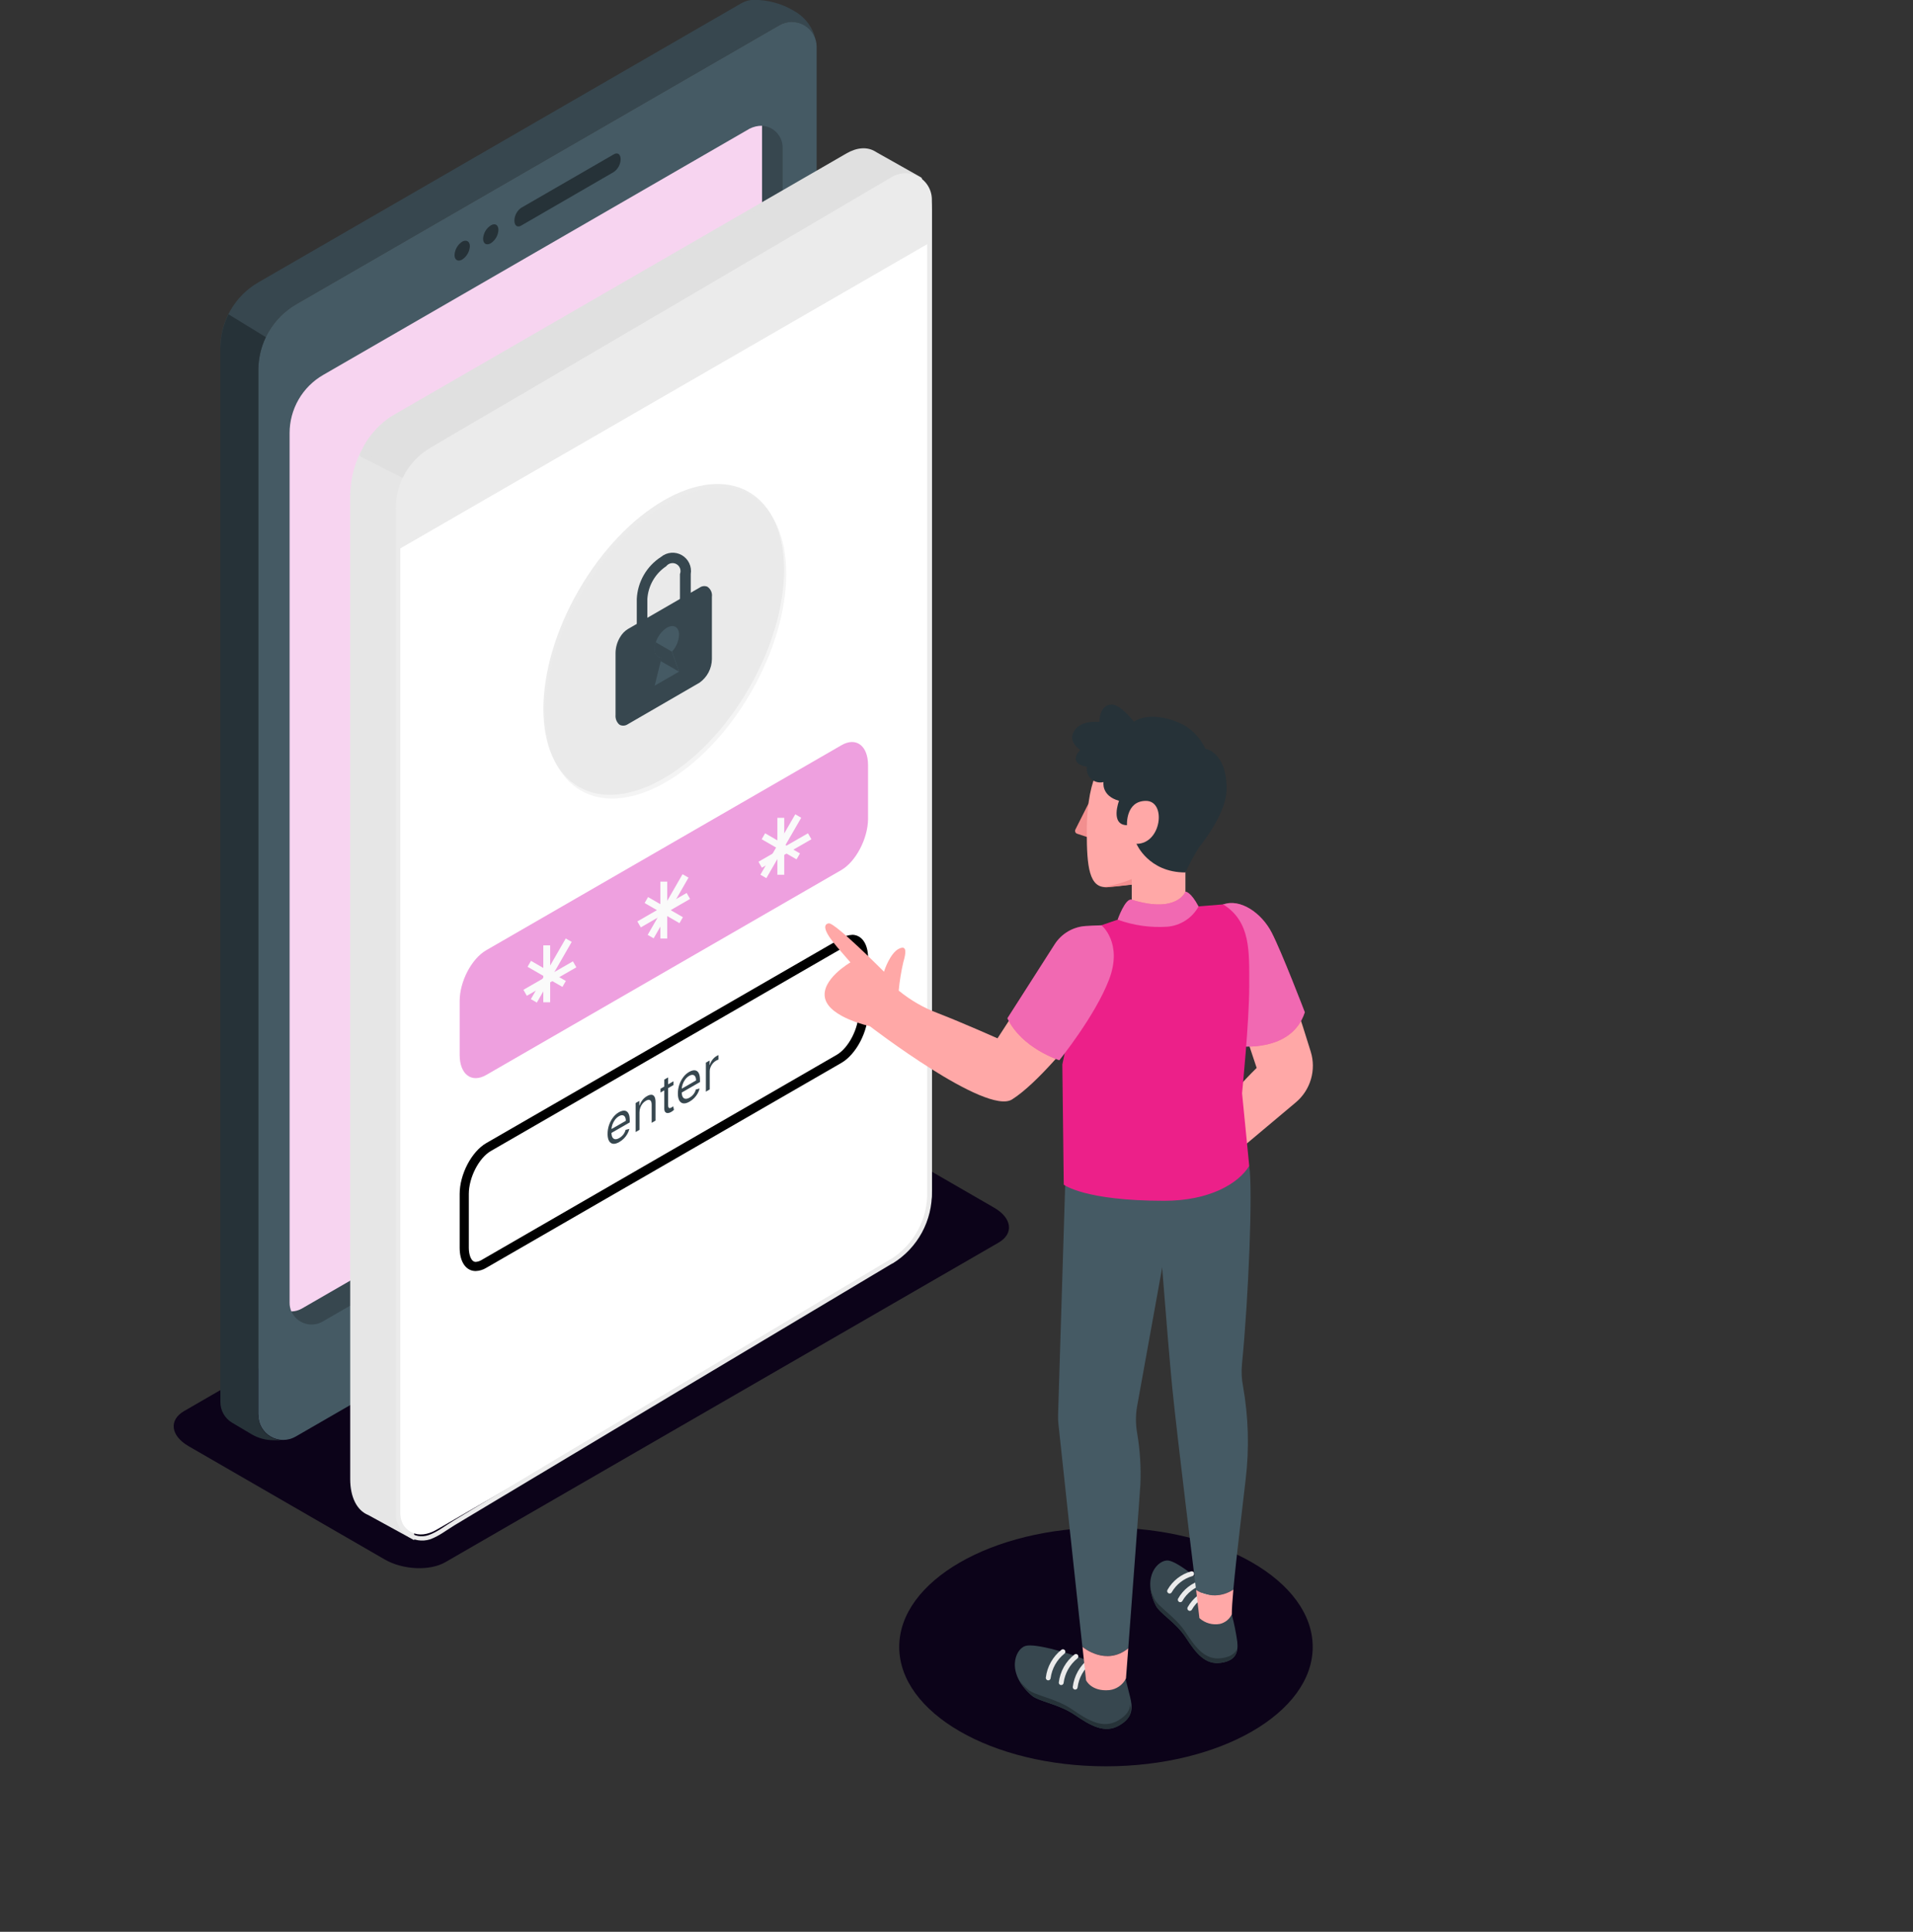 <svg
        className="login-right-section-svg"
        viewBox="0 0 737 744"
        fill="none"
        xmlns="http://www.w3.org/2000/svg"
      >
        <rect x="0" y="0" width="737" height="744" fill="#333333" stroke="none"/>
        <g clipPath="url(#clip0_1_18)">
          <path
            d="M426.083 680.261C470.07 680.261 505.73 659.676 505.73 634.283C505.73 608.89 470.07 588.304 426.083 588.304C382.095 588.304 346.436 608.89 346.436 634.283C346.436 659.676 382.095 680.261 426.083 680.261Z"
            fill="#0C0319"
          />
          <path
            d="M384.689 478.587L171.657 601.602C165.661 605.129 155.202 604.618 148.271 600.632L72.645 556.964C65.732 552.96 64.973 546.929 70.881 543.472L283.914 420.439C289.91 416.912 300.369 417.423 307.3 421.409L382.926 465.077C389.928 469.081 390.686 475.13 384.689 478.587Z"
            fill="#0C0319"
          />
          <path
            d="M99.523 142.521C99.523 137.386 100.874 132.34 103.441 127.892C106.007 123.444 109.698 119.748 114.144 117.178L300.245 9.735C301.487 9.02 302.873 8.591 304.302 8.481C305.731 8.371 307.166 8.583 308.503 9.101C309.839 9.618 311.043 10.429 312.025 11.473C313.007 12.516 313.743 13.767 314.178 15.132C313.678 12.942 312.741 10.876 311.423 9.058C310.105 7.239 308.432 5.706 306.506 4.55L305.854 4.162C301.225 1.401 295.935 -0.055 290.545 -0.053C288.824 -0.078 287.129 0.367 285.642 1.235L99.541 108.747C95.089 111.313 91.392 115.007 88.823 119.456C86.253 123.905 84.901 128.953 84.902 134.091V536.541C84.905 538.222 85.349 539.873 86.19 541.329C87.031 542.785 88.24 543.994 89.696 544.835C91.152 545.677 92.803 546.121 94.484 546.123C96.166 546.125 97.818 545.685 99.276 544.847L99.523 544.706V142.521Z"
            fill="#37474F"
          />
          <path
            d="M299.998 445.836L113.897 553.278C112.441 554.12 110.789 554.565 109.107 554.566C107.425 554.567 105.773 554.126 104.316 553.285C102.859 552.445 101.649 551.236 100.807 549.78C99.966 548.323 99.523 546.671 99.523 544.989V142.522C99.523 137.386 100.874 132.341 103.441 127.892C106.007 123.444 109.698 119.749 114.144 117.178L300.245 9.736C301.701 8.893 303.353 8.449 305.035 8.448C306.717 8.446 308.37 8.888 309.827 9.728C311.284 10.568 312.494 11.778 313.335 13.234C314.176 14.691 314.619 16.343 314.619 18.025V420.492C314.621 425.628 313.271 430.674 310.704 435.123C308.138 439.571 304.445 443.266 299.998 445.836Z"
            fill="#455A64"
          />
          <path
            d="M99.523 544.989V142.521C99.525 138.137 100.514 133.809 102.416 129.858L88.024 121.04C85.973 125.116 84.903 129.616 84.902 134.179V539.997C84.904 541.593 85.32 543.162 86.108 544.549C86.896 545.937 88.03 547.097 89.4 547.916L96.825 552.325C99.395 553.86 102.332 554.671 105.326 554.671H109.029C107.769 554.66 106.524 554.4 105.364 553.907C104.205 553.414 103.154 552.698 102.271 551.799C101.388 550.9 100.691 549.835 100.22 548.667C99.748 547.498 99.511 546.249 99.523 544.989Z"
            fill="#263238"
          />
          <path
            d="M293.578 48.43V386.629C293.582 391.165 292.39 395.622 290.124 399.551C287.858 403.48 284.596 406.742 280.668 409.01L116.33 503.895C115.092 504.614 113.689 505.003 112.256 505.024C112.733 506.119 113.435 507.101 114.317 507.906C115.198 508.71 116.24 509.32 117.374 509.695C118.508 510.069 119.708 510.2 120.895 510.079C122.083 509.958 123.232 509.588 124.267 508.992L288.587 414.107C292.518 411.842 295.783 408.58 298.053 404.651C300.322 400.722 301.516 396.264 301.515 391.726V56.825C301.509 54.678 300.685 52.614 299.211 51.054C297.736 49.494 295.721 48.556 293.578 48.43Z"
            fill="#37474F"
          />
          <path
            d="M112.256 505.077C113.689 505.056 115.092 504.667 116.33 503.948L280.668 409.063C284.604 406.791 287.87 403.52 290.137 399.581C292.404 395.642 293.591 391.174 293.578 386.629V48.43C291.926 48.423 290.295 48.804 288.816 49.541L124.496 144.408C120.566 146.675 117.302 149.937 115.033 153.866C112.763 157.795 111.569 162.252 111.569 166.789V501.708C111.56 502.886 111.8 504.052 112.274 505.13L112.256 505.077Z"
            fill="#F7D4F0"
          />
          <path
            d="M181.022 94.832C180.965 95.86 180.667 96.86 180.153 97.752C179.638 98.643 178.921 99.401 178.059 99.964C176.436 100.899 175.113 100.141 175.113 98.201C175.169 97.174 175.465 96.176 175.976 95.285C176.488 94.393 177.201 93.634 178.059 93.068C179.699 92.186 181.022 92.945 181.022 94.832Z"
            fill="#263238"
          />
          <path
            d="M192.027 88.571C191.972 89.595 191.677 90.592 191.165 91.48C190.653 92.369 189.939 93.124 189.081 93.686C187.441 94.638 186.118 93.879 186.118 91.922C186.175 90.896 186.473 89.899 186.987 89.01C187.502 88.121 188.22 87.367 189.081 86.807C190.704 85.82 192.027 86.596 192.027 88.571Z"
            fill="#263238"
          />
          <path
            d="M236.471 66.243L200.74 86.913C199.329 87.724 198.182 86.913 198.182 84.973C198.197 84.013 198.435 83.07 198.879 82.218C199.323 81.367 199.96 80.631 200.74 80.07L236.542 59.4C237.953 58.589 239.099 59.4 239.099 61.34C239.077 62.306 238.827 63.254 238.371 64.105C237.914 64.957 237.264 65.689 236.471 66.243Z"
            fill="#263238"
          />
          <path
            d="M230.422 458.534C232.556 458.534 233.949 460.809 233.949 464.319C233.949 469.822 230.51 476.471 226.418 478.834L209.293 488.71C208.533 489.2 207.657 489.48 206.753 489.522C204.619 489.522 203.226 487.247 203.226 483.737C203.226 478.217 206.753 471.568 210.757 469.222L227.882 459.328C228.652 458.848 229.533 458.575 230.439 458.534M230.439 457.07C229.278 457.107 228.147 457.447 227.159 458.058L210.034 467.952C205.466 470.58 201.762 477.652 201.762 483.737C201.762 488.269 203.826 490.968 206.753 490.968C207.914 490.932 209.046 490.591 210.034 489.98L227.194 480.104C231.744 477.458 235.448 470.404 235.448 464.319C235.448 459.786 233.402 457.07 230.474 457.07H230.439Z"
            fill="#263238"
          />
          <path
            d="M135.801 190.511V569.698C135.801 576.576 138.341 581.179 142.186 582.696H142.292L158.676 591.673V577.087L156.912 183.932L139.611 175.114C137.252 179.914 135.952 185.165 135.801 190.511Z"
            fill="#E6E6E6"
          />
          <path
            d="M159.593 593.189L141.851 583.472C137.459 581.708 134.92 576.523 134.92 569.662V190.475C135.02 184.974 136.307 179.56 138.694 174.602L139.082 173.773L157.671 183.28V183.809L159.435 576.981L159.593 593.189ZM142.733 581.937L157.812 590.209V577.123L156.048 184.479L140.052 176.295C138.023 180.766 136.925 185.602 136.824 190.511V569.697C136.824 575.888 139.011 580.456 142.662 581.884L142.874 581.99L142.733 581.937Z"
            fill="#E6E6E6"
          />
          <path
            d="M139.487 175.096L156.789 183.914L341.991 76.225L354.336 69.03L337.246 59.4L336.753 59.118C334.037 57.478 330.474 57.583 326.541 59.858L151.233 161.057C146.024 164.482 141.939 169.365 139.487 175.096Z"
            fill="#E0E0E0"
          />
          <path
            d="M156.789 184.832C156.647 184.833 156.507 184.796 156.383 184.726L139.082 175.908C138.98 175.859 138.889 175.79 138.815 175.706C138.74 175.621 138.683 175.523 138.647 175.416C138.611 175.309 138.596 175.196 138.604 175.084C138.612 174.971 138.643 174.862 138.694 174.761C141.209 168.846 145.427 163.812 150.81 160.299L326.118 59.083C330.174 56.737 334.125 56.472 337.229 58.36L337.37 58.448L337.723 58.66L354.777 68.271C354.913 68.347 355.026 68.457 355.107 68.59C355.187 68.723 355.231 68.874 355.236 69.03C355.238 69.187 355.198 69.341 355.121 69.478C355.043 69.614 354.931 69.727 354.795 69.806L157.265 184.744C157.117 184.815 156.953 184.846 156.789 184.832ZM140.651 174.691L156.771 182.945L352.538 69.03L336.294 59.859L336.153 59.753C333.649 58.307 330.386 58.606 326.964 60.582L151.657 161.798C146.83 164.955 143.011 169.429 140.651 174.691Z"
            fill="#E0E0E0"
          />
          <path
            d="M152.785 200.035V577.458C152.785 583.401 154.69 587.669 157.706 589.68L158.694 590.209C161.339 591.461 164.637 591.197 168.217 589.116L252.961 540.192L343.596 485.73C348.237 482.826 352.081 478.81 354.779 474.046C357.476 469.282 358.943 463.92 359.045 458.446V81.023C359.045 75.256 357.282 71.093 354.425 69.012C353.946 68.644 353.418 68.347 352.855 68.13C351.325 67.588 349.689 67.415 348.079 67.627C346.47 67.838 344.933 68.428 343.596 69.347L168.288 172.274C163.337 174.856 159.335 178.945 156.859 183.95C154.317 188.94 152.925 194.436 152.785 200.035Z"
            fill="white"
          />
          <path
            d="M343.084 484.954C314.76 501.85 286.447 518.757 258.146 535.677L207.882 565.747L184.954 579.504L174.919 585.535C171.833 587.387 168.535 590.033 165.131 591.214C159.469 593.19 154.373 588.657 154.231 583.066C154.231 582.167 154.231 581.303 154.231 580.368V224.514C154.231 215.043 154.231 205.555 154.231 196.084C154.165 191.6 155.297 187.179 157.511 183.278C159.724 179.378 162.94 176.139 166.824 173.897C170.916 171.481 175.025 169.1 179.17 166.701L236.841 132.892L305.183 92.839C318.146 85.256 331.074 77.601 343.984 70.053C348.005 67.725 353.066 67.954 355.871 72.169C356.86 73.847 357.327 75.781 357.211 77.725V458.552C357.388 463.812 356.177 469.026 353.701 473.67C351.224 478.313 347.569 482.223 343.102 485.007C342.132 485.606 343.014 487.141 343.984 486.541C348.681 483.633 352.538 479.548 355.174 474.692C357.809 469.836 359.132 464.376 359.01 458.852V104.797C359.01 95.573 359.01 86.349 359.01 77.143C359.055 75.296 358.597 73.472 357.684 71.866C356.772 70.26 355.439 68.933 353.83 68.027C352.22 67.121 350.394 66.669 348.548 66.722C346.701 66.774 344.904 67.328 343.349 68.324C339.045 70.811 334.777 73.351 330.509 75.855L271.286 110.652L202.326 151.075C190.14 158.218 177.9 165.29 165.748 172.504C161.668 174.903 158.294 178.337 155.968 182.459C153.642 186.582 152.447 191.245 152.503 195.978C152.503 199.153 152.503 202.327 152.503 205.502V581.549C152.503 582.167 152.503 582.766 152.503 583.313C152.522 584.89 152.909 586.441 153.634 587.842C154.359 589.243 155.401 590.456 156.677 591.383C157.954 592.309 159.429 592.925 160.985 593.181C162.542 593.436 164.137 593.325 165.642 592.855C168.976 591.726 172.115 589.239 175.113 587.423L185.342 581.285L208.27 567.564C241.615 547.576 274.989 527.623 308.393 507.705L344.072 486.418C344.936 485.906 344.054 484.372 343.084 484.954Z"
            fill="#EBEBEB"
          />
          <path
            d="M165.855 173.439L344.372 68.818C345.758 68.004 347.334 67.57 348.941 67.561C350.548 67.552 352.129 67.967 353.524 68.766C354.918 69.564 356.077 70.717 356.883 72.108C357.688 73.498 358.112 75.077 358.111 76.684V93.527L153.386 211.692V195.273C153.381 190.862 154.53 186.528 156.717 182.698C158.904 178.868 162.054 175.676 165.855 173.439Z"
            fill="#EBEBEB"
          />
          <path
            d="M288.488 265.185C306.591 233.83 306.591 199.94 288.488 189.488C270.386 179.037 241.036 195.982 222.933 227.337C204.83 258.691 204.83 292.582 222.933 303.033C241.035 313.485 270.385 296.54 288.488 265.185Z"
            fill="#EBEBEB"
          />
          <path
            opacity="0.5"
            d="M289.332 266.621C307.435 235.266 307.435 201.375 289.333 190.924C271.23 180.473 241.88 197.418 223.778 228.772C205.675 260.127 205.675 294.018 223.777 304.469C241.88 314.92 271.23 297.975 289.332 266.621Z"
            fill="#EBEBEB"
          />
          <path
            d="M247.406 246.472C246.854 246.472 246.325 246.252 245.934 245.862C245.544 245.472 245.325 244.942 245.325 244.39V230.687C245.477 227.436 246.405 224.268 248.032 221.448C249.658 218.629 251.935 216.239 254.672 214.479C255.781 213.566 257.141 213.012 258.572 212.893C260.003 212.774 261.437 213.094 262.681 213.811C263.925 214.528 264.921 215.608 265.535 216.906C266.149 218.204 266.353 219.658 266.119 221.075V234.796C266.119 235.348 265.899 235.877 265.509 236.268C265.119 236.658 264.589 236.877 264.037 236.877C263.485 236.877 262.956 236.658 262.566 236.268C262.176 235.877 261.956 235.348 261.956 234.796V221.075C262.232 220.386 262.248 219.62 262.002 218.92C261.757 218.219 261.265 217.632 260.62 217.266C259.974 216.9 259.217 216.781 258.49 216.93C257.763 217.079 257.115 217.486 256.665 218.077C254.564 219.477 252.816 221.343 251.555 223.531C250.295 225.718 249.557 228.167 249.399 230.687V244.39C249.399 244.927 249.192 245.444 248.821 245.832C248.45 246.22 247.943 246.449 247.406 246.472Z"
            fill="#37474F"
          />
          <path
            d="M272.52 225.96C272.042 225.762 271.522 225.687 271.007 225.743C270.493 225.798 270 225.982 269.575 226.278L241.85 242.292C240.633 243.059 239.622 244.113 238.905 245.361C237.802 247.164 237.194 249.226 237.141 251.339V275.343C237.081 276.016 237.173 276.694 237.411 277.326C237.649 277.958 238.027 278.528 238.517 278.994C238.664 279.107 238.824 279.202 238.993 279.276C239.466 279.451 239.973 279.51 240.473 279.449C240.974 279.387 241.452 279.207 241.868 278.923L269.522 262.909C270.967 261.878 272.149 260.522 272.973 258.951C273.797 257.379 274.24 255.636 274.266 253.861V229.858C274.371 229.11 274.262 228.348 273.954 227.658C273.645 226.969 273.148 226.38 272.52 225.96Z"
            fill="#37474F"
          />
          <path
            d="M258.941 250.969L261.621 258.658L252.221 264.073L254.567 254.584L254.902 253.244C253.315 253.244 252.221 252.062 252.221 249.893C252.233 249.023 252.382 248.16 252.662 247.336C253.394 245.044 254.896 243.075 256.912 241.762C259.505 240.263 261.621 241.48 261.621 244.478C261.49 246.871 260.537 249.145 258.923 250.916L258.941 250.969Z"
            fill="#455A64"
          />
          <path
            d="M254.496 254.584L254.831 253.244C253.244 253.244 252.151 252.062 252.151 249.893C252.162 249.023 252.311 248.16 252.591 247.336L258.87 250.969L261.551 258.658L254.496 254.584Z"
            fill="#37474F"
          />
          <path
            d="M324.196 335.042L187.336 414.001C181.675 417.264 177.089 413.79 177.089 406.259V385.536C177.089 377.988 181.675 369.222 187.336 365.959L324.196 287C329.84 283.737 334.425 287.194 334.425 294.743V315.466C334.337 322.997 329.751 331.762 324.196 335.042Z"
            fill="#EEA0DF"
          />
          <path
            d="M211.957 364.09H209.311V386.012H211.957V364.09Z"
            fill="#FAFAFA"
          />
          <path
            d="M220.719 370.246L201.647 381.207L202.97 383.508L222.042 372.547L220.719 370.246Z"
            fill="#FAFAFA"
          />
          <path
            d="M204.574 370.052L203.251 372.343L216.677 380.094L218 377.803L204.574 370.052Z"
            fill="#FAFAFA"
          />
          <path
            d="M217.953 361.434L204.523 384.802L206.825 386.125L220.255 362.756L217.953 361.434Z"
            fill="#FAFAFA"
          />
          <path
            d="M257.053 339.54H254.408V361.462H257.053V339.54Z"
            fill="#FAFAFA"
          />
          <path
            d="M264.533 343.916L245.548 354.877L246.871 357.168L265.856 346.207L264.533 343.916Z"
            fill="#FAFAFA"
          />
          <path
            d="M249.67 345.495L248.348 347.786L261.773 355.537L263.096 353.246L249.67 345.495Z"
            fill="#FAFAFA"
          />
          <path
            d="M262.955 336.687L249.525 360.056L251.826 361.379L265.257 338.01L262.955 336.687Z"
            fill="#FAFAFA"
          />
          <path
            d="M302.132 314.972H299.487V336.894H302.132V314.972Z"
            fill="#FAFAFA"
          />
          <path
            d="M311.28 320.926L292.207 331.887L293.53 334.189L312.603 323.228L311.28 320.926Z"
            fill="#FAFAFA"
          />
          <path
            d="M294.769 320.928L293.447 323.219L306.872 330.97L308.195 328.679L294.769 320.928Z"
            fill="#FAFAFA"
          />
          <path
            d="M306.384 313.618L292.954 336.88L295.245 338.203L308.675 314.941L306.384 313.618Z"
            fill="#FAFAFA"
          />
          <path
            d="M328.164 363.579C329.928 363.579 330.827 366.312 330.827 369.028V389.751C330.827 396.048 326.93 403.614 322.344 406.259L185.572 485.236C184.878 485.679 184.083 485.94 183.262 485.994C181.498 485.994 180.616 483.243 180.616 480.545V459.822C180.616 453.525 184.496 445.959 189.1 443.296L325.96 364.337C326.647 363.893 327.436 363.632 328.252 363.579M328.252 360.034C328.252 360.044 328.245 360.052 328.235 360.052C326.805 360.108 325.413 360.533 324.196 361.286L187.336 440.245C181.675 443.508 177.089 452.273 177.089 459.822V480.545C177.089 486.153 179.629 489.522 183.262 489.522C184.704 489.472 186.109 489.046 187.336 488.287L324.196 409.328C329.84 406.048 334.443 397.282 334.443 389.751V368.993C334.443 363.376 331.894 360.027 328.27 360.016C328.261 360.016 328.252 360.024 328.252 360.034Z"
            fill="url(#paint0_linear_1_18)"
          />
          <path
            d="M238.599 439.828C237.665 440.365 236.858 440.59 236.181 440.504C235.507 440.41 234.987 440.039 234.621 439.39C234.259 438.734 234.078 437.833 234.078 436.687C234.078 435.541 234.259 434.427 234.621 433.345C234.987 432.255 235.496 431.278 236.149 430.412C236.806 429.539 237.572 428.851 238.448 428.348C238.953 428.058 239.452 427.868 239.944 427.779C240.437 427.691 240.885 427.748 241.29 427.953C241.694 428.153 242.016 428.541 242.256 429.117C242.496 429.693 242.616 430.503 242.616 431.547V432.275L235.139 436.572V435.086L241.1 431.66C241.1 431.029 240.991 430.529 240.772 430.159C240.557 429.787 240.25 429.573 239.85 429.516C239.454 429.457 238.987 429.583 238.448 429.892C237.854 430.234 237.34 430.699 236.907 431.288C236.477 431.87 236.147 432.497 235.915 433.169C235.684 433.841 235.568 434.485 235.568 435.102V436.093C235.568 436.937 235.694 437.581 235.947 438.023C236.204 438.459 236.559 438.698 237.014 438.743C237.469 438.783 237.997 438.63 238.599 438.284C238.991 438.059 239.344 437.792 239.66 437.485C239.98 437.17 240.256 436.817 240.487 436.426C240.719 436.031 240.898 435.603 241.024 435.142L242.464 434.78C242.313 435.431 242.058 436.073 241.7 436.706C241.342 437.334 240.9 437.918 240.374 438.458C239.848 438.994 239.256 439.45 238.599 439.828ZM246.368 428.411V435.13L244.881 435.985V424.816L246.318 423.99V425.735L246.444 425.663C246.671 424.965 247.016 424.311 247.478 423.701C247.94 423.087 248.537 422.569 249.268 422.149C249.924 421.772 250.498 421.597 250.989 421.625C251.481 421.648 251.864 421.893 252.137 422.362C252.41 422.825 252.547 423.532 252.547 424.482V431.579L251.059 432.434V425.454C251.059 424.576 250.861 424.006 250.466 423.744C250.071 423.476 249.529 423.541 248.84 423.937C248.365 424.21 247.94 424.572 247.566 425.025C247.196 425.475 246.904 425.99 246.69 426.568C246.476 427.147 246.368 427.761 246.368 428.411ZM259.477 416.427V417.882L254.458 420.766V419.312L259.477 416.427ZM255.921 415.795L257.409 414.94V425.585C257.409 426.07 257.47 426.399 257.592 426.571C257.718 426.736 257.877 426.804 258.071 426.775C258.268 426.739 258.476 426.659 258.695 426.533C258.859 426.439 258.993 426.352 259.098 426.272C259.204 426.187 259.288 426.12 259.351 426.069L259.653 427.437C259.552 427.538 259.412 427.663 259.231 427.81C259.05 427.963 258.821 428.118 258.544 428.278C258.123 428.519 257.711 428.652 257.308 428.675C256.909 428.696 256.577 428.57 256.312 428.295C256.051 428.018 255.921 427.555 255.921 426.906V415.795ZM265.671 424.269C264.738 424.805 263.933 425.03 263.256 424.944C262.584 424.851 262.065 424.48 261.699 423.832C261.338 423.177 261.157 422.278 261.157 421.134C261.157 419.989 261.338 418.877 261.699 417.797C262.065 416.709 262.573 415.734 263.225 414.87C263.88 413.998 264.645 413.312 265.519 412.809C266.024 412.519 266.522 412.33 267.014 412.241C267.505 412.153 267.953 412.21 268.356 412.415C268.76 412.614 269.081 413.002 269.321 413.577C269.561 414.151 269.68 414.96 269.68 416.002V416.729L262.216 421.019V419.536L268.167 416.116C268.167 415.485 268.058 414.986 267.839 414.617C267.625 414.246 267.318 414.032 266.919 413.975C266.524 413.916 266.057 414.042 265.519 414.351C264.927 414.691 264.414 415.156 263.981 415.744C263.552 416.325 263.223 416.951 262.991 417.621C262.76 418.292 262.645 418.936 262.645 419.551V420.54C262.645 421.384 262.771 422.026 263.023 422.468C263.279 422.902 263.634 423.142 264.088 423.186C264.542 423.226 265.07 423.073 265.671 422.728C266.062 422.503 266.415 422.237 266.73 421.93C267.049 421.615 267.325 421.263 267.556 420.874C267.787 420.479 267.966 420.051 268.092 419.591L269.529 419.23C269.378 419.88 269.123 420.52 268.766 421.152C268.409 421.779 267.968 422.363 267.442 422.902C266.917 423.437 266.326 423.892 265.671 424.269ZM271.944 420.431V409.263L273.381 408.437V410.123L273.482 410.065C273.658 409.411 273.978 408.779 274.44 408.17C274.902 407.56 275.424 407.088 276.004 406.755C276.113 406.692 276.249 406.616 276.413 406.527C276.577 406.437 276.701 406.373 276.785 406.335V408.08C276.735 408.094 276.619 408.139 276.439 408.214C276.262 408.281 276.075 408.372 275.877 408.485C275.407 408.756 274.986 409.111 274.617 409.551C274.251 409.985 273.961 410.462 273.747 410.982C273.536 411.496 273.431 412.004 273.431 412.509V419.576L271.944 420.431Z"
            fill="#37474F"
          />
          <path
            d="M471.25 348.341C471.25 348.341 484.107 347.477 491.391 365.342C495.923 376.453 501.443 393.561 504.971 405.025C506.041 408.486 506.067 412.187 505.044 415.663C504.022 419.139 501.996 422.236 499.221 424.566L476.805 443.384L468.816 428.799C473.47 422.579 478.594 416.724 484.142 411.286L468.816 365.342L471.25 348.341Z"
            fill="#FFA8A7"
          />
          <path
            d="M477.176 402.909C477.176 402.909 497.599 405.607 502.696 389.857C502.696 389.857 493.878 366.806 489.927 359.152C485.976 351.498 477.723 345.925 471.25 348.341C464.777 350.757 477.176 402.909 477.176 402.909Z"
            fill="#ED2188"
          />
          <path
            opacity="0.4"
            d="M477.176 402.909C477.176 402.909 497.599 405.607 502.696 389.857C502.696 389.857 493.878 366.806 489.927 359.152C485.976 351.498 477.723 345.925 471.25 348.341C464.777 350.757 477.176 402.909 477.176 402.909Z"
            fill="#F7D4F0"
          />
          <path
            d="M463.525 609.715C463.525 609.715 453.825 601.391 450.05 601.003C446.276 600.615 439.751 607.087 445.271 618.286C446.805 621.408 453.049 624.777 456.929 630.756C460.809 636.734 464.336 641.232 470.315 640.403C476.294 639.574 477.07 636.205 476.682 632.308C476.177 628.742 475.465 625.208 474.548 621.726L463.525 609.715Z"
            fill="#37474F"
          />
          <path
            d="M470.579 638.622C464.424 639.468 460.809 634.83 456.787 628.675C452.766 622.519 446.347 619.027 444.759 615.818C444.121 614.527 443.601 613.181 443.207 611.796C443.498 614.06 444.178 616.255 445.218 618.287C446.752 621.408 452.996 624.777 456.876 630.756C460.756 636.735 464.283 641.232 470.262 640.403C474.847 639.786 476.364 637.652 476.646 634.936C475.87 636.77 474.195 638.128 470.579 638.622Z"
            fill="#263238"
          />
          <path
            d="M458.375 620.403C458.22 620.398 458.069 620.355 457.934 620.28C457.825 620.222 457.728 620.144 457.649 620.048C457.571 619.953 457.511 619.844 457.475 619.726C457.439 619.607 457.427 619.483 457.439 619.361C457.451 619.238 457.488 619.118 457.546 619.01C458.521 617.275 459.828 615.75 461.392 614.522C462.957 613.293 464.748 612.385 466.664 611.849C466.786 611.821 466.912 611.817 467.035 611.838C467.158 611.859 467.276 611.905 467.381 611.972C467.486 612.04 467.577 612.128 467.648 612.231C467.719 612.334 467.768 612.45 467.793 612.572C467.821 612.692 467.826 612.816 467.805 612.937C467.785 613.058 467.741 613.173 467.675 613.277C467.609 613.381 467.523 613.47 467.422 613.54C467.322 613.61 467.208 613.659 467.087 613.683C463.757 614.659 460.933 616.883 459.204 619.892C459.124 620.044 459.006 620.171 458.86 620.261C458.714 620.351 458.546 620.4 458.375 620.403Z"
            fill="#EBEBEB"
          />
          <path
            d="M454.706 617.052C454.553 617.051 454.402 617.014 454.265 616.946C454.156 616.888 454.059 616.81 453.981 616.715C453.902 616.62 453.843 616.51 453.807 616.392C453.771 616.274 453.758 616.15 453.771 616.027C453.783 615.904 453.819 615.785 453.877 615.676C454.854 613.94 456.164 612.414 457.731 611.185C459.299 609.956 461.094 609.049 463.013 608.516C463.134 608.487 463.259 608.483 463.381 608.503C463.503 608.523 463.62 608.567 463.725 608.632C463.83 608.698 463.921 608.784 463.993 608.885C464.064 608.986 464.115 609.1 464.142 609.221C464.195 609.467 464.148 609.723 464.013 609.934C463.877 610.146 463.664 610.295 463.419 610.35C460.092 611.332 457.27 613.554 455.535 616.558C455.457 616.709 455.337 616.835 455.191 616.923C455.045 617.01 454.877 617.055 454.706 617.052Z"
            fill="#EBEBEB"
          />
          <path
            d="M450.597 613.719C450.441 613.72 450.288 613.677 450.156 613.595C450.047 613.538 449.95 613.459 449.871 613.364C449.793 613.269 449.733 613.159 449.697 613.041C449.661 612.923 449.649 612.799 449.661 612.676C449.673 612.553 449.71 612.434 449.768 612.325C450.746 610.593 452.057 609.07 453.624 607.844C455.192 606.619 456.986 605.714 458.904 605.183C459.024 605.154 459.149 605.149 459.271 605.17C459.394 605.19 459.511 605.234 459.616 605.299C459.721 605.365 459.812 605.451 459.883 605.552C459.955 605.653 460.005 605.767 460.032 605.888C460.085 606.134 460.039 606.39 459.903 606.601C459.768 606.813 459.554 606.962 459.309 607.017C455.983 607.999 453.161 610.221 451.426 613.225C451.344 613.374 451.224 613.498 451.079 613.585C450.933 613.671 450.767 613.718 450.597 613.719Z"
            fill="#EBEBEB"
          />
          <path
            d="M411.903 636.964C411.903 636.964 398.905 632.749 395.025 633.913C391.144 635.077 387.353 644.142 397.405 652.943C400.192 655.376 407.741 656.153 414.054 660.456C420.368 664.759 425.659 667.74 431.232 664.477C436.806 661.214 436.329 657.422 435.342 653.401C434.09 648.216 433.067 644.442 433.067 644.442L411.903 636.964Z"
            fill="#37474F"
          />
          <path
            d="M430.809 662.59C425.077 665.941 419.592 662.854 413.173 658.427C406.753 654.001 398.887 653.136 396.012 650.685C394.844 649.678 393.775 648.562 392.82 647.352C394.043 649.466 395.617 651.357 397.476 652.942C400.262 655.376 407.811 656.152 414.125 660.456C420.439 664.759 425.73 667.74 431.303 664.477C435.553 661.99 436.188 659.186 435.359 656.452C435.306 658.586 434.107 660.65 430.809 662.59Z"
            fill="#263238"
          />
          <path
            d="M408.851 648.974H408.763C408.639 648.965 408.518 648.932 408.408 648.875C408.297 648.818 408.2 648.74 408.121 648.644C408.041 648.548 407.982 648.438 407.947 648.319C407.912 648.199 407.902 648.074 407.916 647.951C408.165 645.847 408.827 643.814 409.865 641.967C410.904 640.121 412.297 638.498 413.966 637.193C414.064 637.119 414.177 637.065 414.297 637.036C414.417 637.006 414.541 637.001 414.663 637.021C414.785 637.041 414.902 637.085 415.006 637.151C415.111 637.217 415.201 637.303 415.271 637.405C415.417 637.608 415.476 637.862 415.437 638.109C415.397 638.357 415.262 638.579 415.059 638.727C412.158 641.068 410.264 644.433 409.768 648.128C409.746 648.357 409.641 648.57 409.472 648.726C409.302 648.883 409.081 648.971 408.851 648.974Z"
            fill="#EBEBEB"
          />
          <path
            d="M414.142 650.72C413.895 650.693 413.669 650.572 413.511 650.381C413.353 650.19 413.275 649.944 413.295 649.697C413.813 645.449 415.987 641.576 419.345 638.921C419.551 638.777 419.805 638.72 420.053 638.763C420.301 638.806 420.522 638.945 420.667 639.151C420.738 639.251 420.789 639.365 420.816 639.485C420.842 639.605 420.845 639.73 420.824 639.851C420.803 639.972 420.758 640.088 420.691 640.192C420.625 640.296 420.539 640.385 420.438 640.456C417.524 642.794 415.628 646.169 415.147 649.874C415.125 650.119 415.007 650.345 414.818 650.503C414.63 650.662 414.387 650.74 414.142 650.72Z"
            fill="#EBEBEB"
          />
          <path
            d="M403.843 647.157H403.754C403.508 647.131 403.282 647.009 403.124 646.818C402.965 646.627 402.888 646.382 402.908 646.134C403.417 641.883 405.592 638.007 408.957 635.358C409.161 635.213 409.413 635.155 409.66 635.197C409.906 635.238 410.126 635.375 410.271 635.579C410.416 635.782 410.474 636.035 410.433 636.282C410.392 636.528 410.254 636.748 410.051 636.893C407.147 639.239 405.253 642.61 404.76 646.311C404.742 646.542 404.638 646.757 404.467 646.914C404.297 647.071 404.074 647.158 403.843 647.157Z"
            fill="#EBEBEB"
          />
          <path
            d="M475.165 612.184C476.329 599.309 478.851 579.133 479.909 569.698C481.325 557.772 480.981 545.703 478.886 533.878C478.338 531.091 478.201 528.239 478.481 525.412C481.021 499.768 482.696 458.199 481.285 449.063L445.289 456.682C445.289 456.682 449.698 515.007 451.62 534.407C453.543 553.807 460.809 612.361 460.809 612.361C462.958 613.736 465.462 614.452 468.013 614.42C470.564 614.389 473.051 613.612 475.165 612.184Z"
            fill="#455A64"
          />
          <path
            d="M469.98 625.429C470.972 625.194 471.899 624.739 472.693 624.098C473.486 623.457 474.126 622.646 474.565 621.726C474.565 619.697 474.794 616.311 475.165 612.184C473.05 613.612 470.564 614.389 468.013 614.42C465.462 614.452 462.958 613.736 460.809 612.361L462.078 623.19C463.137 624.142 464.399 624.839 465.769 625.228C467.139 625.616 468.579 625.685 469.98 625.429Z"
            fill="#FFA8A7"
          />
          <path
            d="M434.671 634.812C436.135 615.324 438.975 577.564 439.345 571.62C439.621 565.063 439.207 558.496 438.11 552.026C437.475 548.527 437.475 544.943 438.11 541.444L453.983 453.666L410.474 453.031L407.634 544.989C407.595 546.166 407.642 547.345 407.775 548.516L416.999 634.23C416.999 634.23 425.994 641.814 434.671 634.812Z"
            fill="#455A64"
          />
          <path
            d="M427.405 650.914C428.757 650.755 430.048 650.262 431.163 649.48C432.277 648.698 433.18 647.652 433.79 646.435L434.671 634.812C425.994 641.867 417.035 634.265 417.035 634.265L418.411 647.122C418.411 647.122 420.421 651.567 427.405 650.914Z"
            fill="#FFA8A7"
          />
          <path
            d="M430.579 354.196L420.315 357.723L409.274 409.945L409.821 456.241C409.821 456.241 417.669 462.467 448.498 462.467C465.782 462.467 477.034 455.959 481.284 449.028L478.515 421.056C478.515 421.056 481.284 393.49 481.284 379.857C481.284 366.224 481.902 355.06 471.249 348.305L461.761 349.081L430.579 354.196Z"
            fill="#EC2089"
          />
          <path
            d="M419.434 309.311L414.301 319.487C414.227 319.635 414.186 319.797 414.18 319.962C414.174 320.127 414.204 320.291 414.268 320.444C414.331 320.596 414.427 320.733 414.549 320.845C414.67 320.957 414.814 321.041 414.971 321.092L421.056 323.12L419.434 309.311Z"
            fill="#F28F8F"
          />
          <path
            d="M426.488 292.256C426.488 292.256 418.693 296.454 418.693 320.475C418.693 333.72 419.61 342.168 426.488 341.639C433.366 341.11 453.19 338.517 453.19 338.517V292.256H426.488Z"
            fill="#FFA8A7"
          />
          <path
            d="M426.488 341.727C428.904 341.533 432.925 341.092 437.07 340.598V338.146C433.287 339.76 429.335 340.943 425.288 341.674C425.686 341.721 426.087 341.739 426.488 341.727Z"
            fill="#F28F8F"
          />
          <path
            d="M436.011 337.124V352.238H456.699V331.004L436.011 337.124Z"
            fill="#FFA8A7"
          />
          <path
            d="M436.011 346.489C436.011 346.489 443.436 349.117 449.415 348.094C455.394 347.071 456.699 343.402 456.699 343.402C456.699 343.402 458.639 343.261 461.761 349.117C460.549 351.314 458.811 353.176 456.703 354.537C454.594 355.897 452.181 356.713 449.68 356.912C443.193 357.338 436.689 356.413 430.579 354.196C430.579 354.196 433.542 345.73 436.011 346.489Z"
            fill="#ED2188"
          />
          <path
            opacity="0.4"
            d="M436.011 346.489C436.011 346.489 443.436 349.117 449.415 348.094C455.394 347.071 456.699 343.402 456.699 343.402C456.699 343.402 458.639 343.261 461.761 349.117C460.549 351.314 458.811 353.176 456.703 354.537C454.594 355.897 452.181 356.713 449.68 356.912C443.193 357.338 436.689 356.413 430.579 354.196C430.579 354.196 433.542 345.73 436.011 346.489Z"
            fill="#F7D4F0"
          />
          <path
            d="M389.857 391.339L384.301 399.893C384.301 399.893 370.809 393.878 361.374 390.228C355.883 388.179 350.77 385.235 346.241 381.515C346.578 377.84 347.168 374.192 348.005 370.598C349.098 366.894 349.469 363.79 346.241 365.431C343.014 367.071 340.756 373.455 340.58 374.249C340.58 374.249 321.621 355.184 319.257 355.607C316.894 356.03 317.494 358.887 322.538 364.76L327.635 370.651C327.635 370.651 316.012 377.335 317.899 384.637C319.786 391.938 335.113 395.219 335.113 395.219C335.113 395.219 379.945 429.681 389.892 423.437C399.839 417.194 413.878 399.363 413.878 399.363L389.857 391.339Z"
            fill="#FFA8A7"
          />
          <path
            d="M424.389 356.365C424.389 356.365 432.66 363.173 427.281 377.247C421.902 391.321 408.11 408.323 408.11 408.323C408.11 408.323 393.683 403.825 388.11 392.168L406.311 363.702C407.602 361.674 409.353 359.978 411.421 358.753C413.489 357.527 415.817 356.806 418.216 356.647C419.944 356.524 421.972 356.436 424.389 356.365Z"
            fill="#ED2188"
          />
          <path
            opacity="0.4"
            d="M424.389 356.365C424.389 356.365 432.66 363.173 427.281 377.247C421.902 391.321 408.11 408.323 408.11 408.323C408.11 408.323 393.683 403.825 388.11 392.168L406.311 363.702C407.602 361.674 409.353 359.978 411.421 358.753C413.489 357.527 415.817 356.806 418.216 356.647C419.944 356.524 421.972 356.436 424.389 356.365Z"
            fill="#F7D4F0"
          />
          <path
            d="M423.578 278.059C423.578 278.059 415.394 276.983 413.313 282.609C412.008 286.136 416.17 288.852 416.17 288.852C416.17 288.852 410.879 293.808 418.763 295.343C418.627 296.189 418.703 297.055 418.984 297.865C419.265 298.674 419.742 299.402 420.372 299.982C421.003 300.562 421.768 300.977 422.598 301.189C423.428 301.401 424.298 301.404 425.13 301.198C425.13 301.198 424.213 306.489 431.108 308.411C431.108 308.411 427.581 317.688 434.177 317.812H440.297L437.828 324.955C437.828 324.955 442.413 336.013 456.699 336.013C458.266 332.659 460.033 329.402 461.99 326.26C463.754 324.055 472.572 312.75 472.572 303.791C472.572 294.831 469.133 289.523 464.353 288.341C462.837 285.051 460.476 282.221 457.51 280.14C452.696 276.895 442.572 274.002 436.858 277.988C436.858 277.988 431.796 271.339 428.287 271.339C424.777 271.339 423.578 274.955 423.578 278.059Z"
            fill="#263238"
          />
          <path
            d="M434.177 317.847C434.177 317.847 433.578 308.447 441.496 308.447C449.415 308.447 447.546 324.99 437.828 324.99L434.177 317.847Z"
            fill="#FFA8A7"
          />
        </g>
        <defs>
          <linearGradient
            id="paint0_linear_1_18"
            x1="179"
            y1="475"
            x2="336.5"
            y2="380"
            gradientUnits="userSpaceOnUse"
          >
            <stop stopColor="#B980F6" />
            <stop offset="0.551" stopColor="#F989B7" />
            <stop offset="1" stopColor="#FC9D95" />
          </linearGradient>
          <clipPath id="clip0_1_18">
            <rect width="736.575" height="744" fill="white" />
          </clipPath>
        </defs>
      </svg>